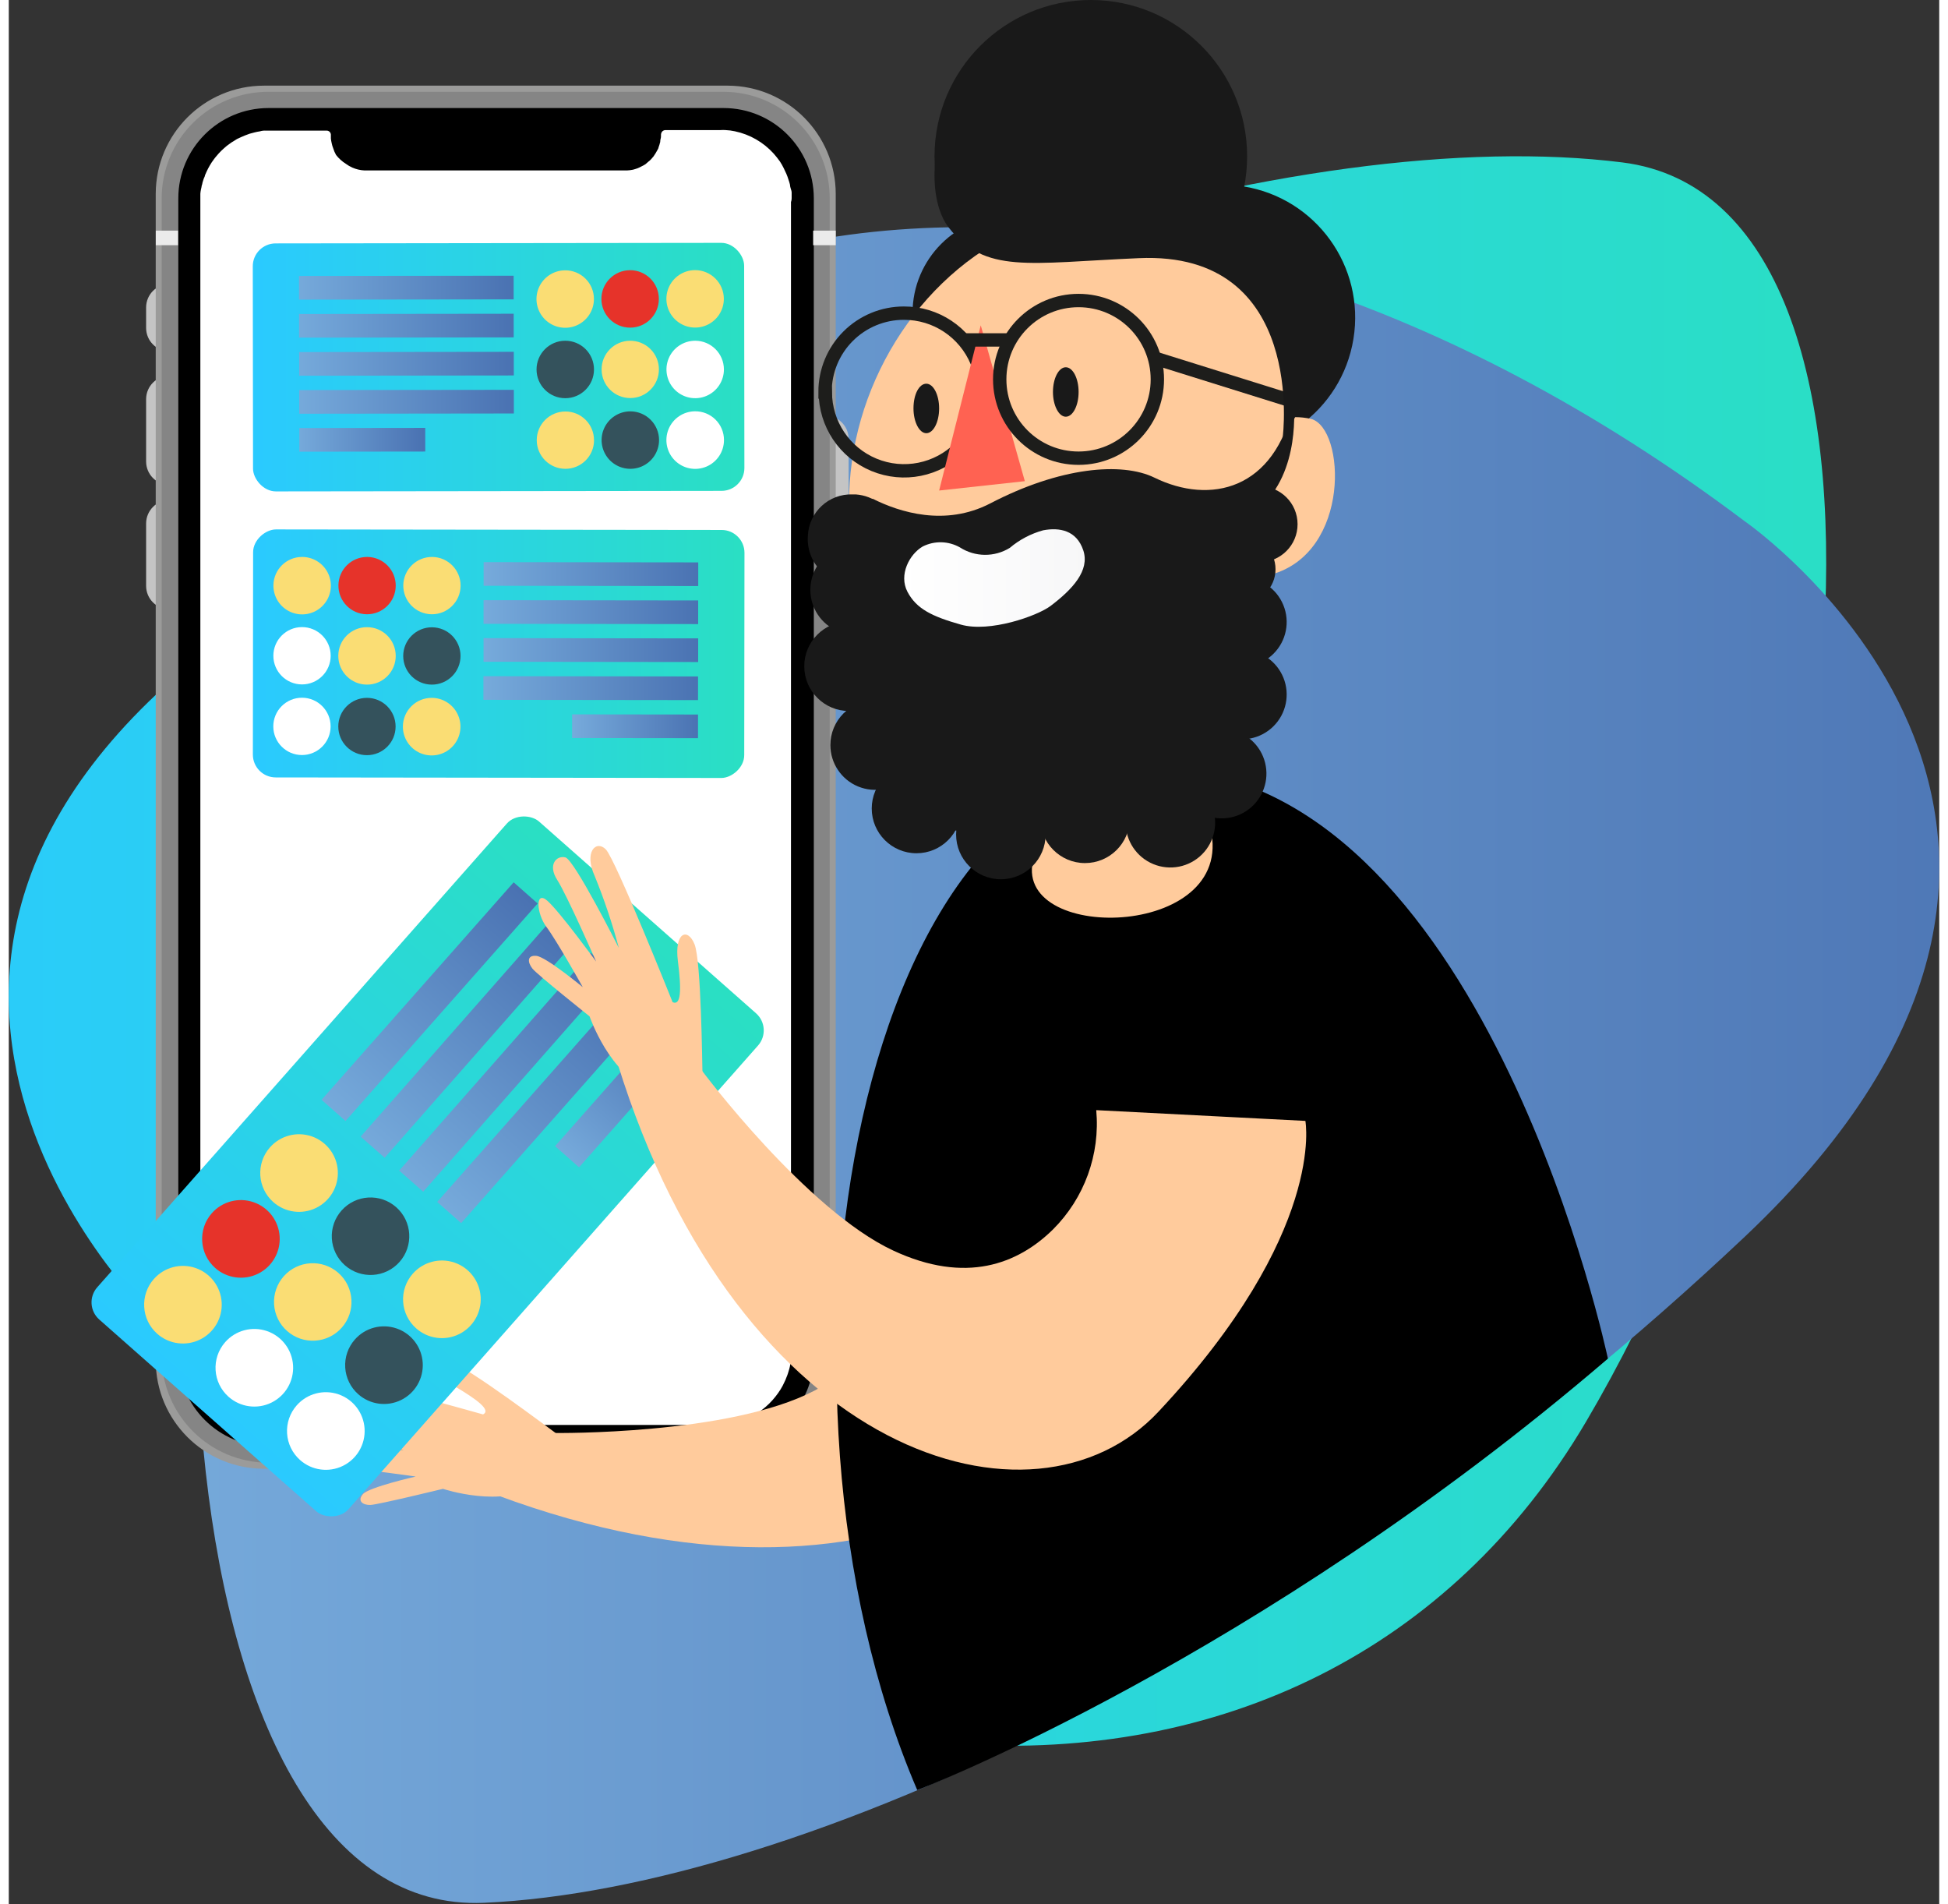 <?xml version="1.0" encoding="UTF-8"?>
<svg width="220px" height="215px" viewBox="0 0 289 285" version="1.1" xmlns="http://www.w3.org/2000/svg" xmlns:xlink="http://www.w3.org/1999/xlink">
    <rect x="0" y="0" width="289" height="285" fill="#333333" stroke="none"/>
    <!-- Generator: Sketch 50.2 (55047) - http://www.bohemiancoding.com/sketch -->
    <title>man-mobile</title>
    <desc>Created with Sketch.</desc>
    <defs>
        <linearGradient x1="-0%" y1="49.994%" x2="100%" y2="49.994%" id="linearGradient-1">
            <stop stop-color="#2ACAFF" offset="0%"></stop>
            <stop stop-color="#2ADFC3" offset="100%"></stop>
        </linearGradient>
        <linearGradient x1="-0%" y1="49.998%" x2="99.999%" y2="49.998%" id="linearGradient-2">
            <stop stop-color="#76AADB" offset="0%"></stop>
            <stop stop-color="#4A72B2" offset="100%"></stop>
        </linearGradient>
        <linearGradient x1="-0.408%" y1="49.758%" x2="99.647%" y2="49.758%" id="linearGradient-3">
            <stop stop-color="#2ACAFF" offset="0%"></stop>
            <stop stop-color="#2ADFC3" offset="100%"></stop>
        </linearGradient>
        <linearGradient x1="-0.934%" y1="48.023%" x2="99.097%" y2="48.023%" id="linearGradient-4">
            <stop stop-color="#76AADB" offset="0%"></stop>
            <stop stop-color="#4A72B2" offset="100%"></stop>
        </linearGradient>
        <linearGradient x1="-0.903%" y1="48.023%" x2="99.129%" y2="48.023%" id="linearGradient-5">
            <stop stop-color="#76AADB" offset="0%"></stop>
            <stop stop-color="#4A72B2" offset="100%"></stop>
        </linearGradient>
        <linearGradient x1="-1.485%" y1="48.305%" x2="98.568%" y2="48.305%" id="linearGradient-6">
            <stop stop-color="#76AADB" offset="0%"></stop>
            <stop stop-color="#4A72B2" offset="100%"></stop>
        </linearGradient>
        <linearGradient x1="49.758%" y1="0.285%" x2="49.758%" y2="100.34%" id="linearGradient-7">
            <stop stop-color="#2ACAFF" offset="0%"></stop>
            <stop stop-color="#2ADFC3" offset="100%"></stop>
        </linearGradient>
        <linearGradient x1="46.893%" y1="0.747%" x2="46.893%" y2="100.778%" id="linearGradient-8">
            <stop stop-color="#76AADB" offset="0%"></stop>
            <stop stop-color="#4A72B2" offset="100%"></stop>
        </linearGradient>
        <linearGradient x1="47.175%" y1="0.747%" x2="47.175%" y2="100.778%" id="linearGradient-9">
            <stop stop-color="#76AADB" offset="0%"></stop>
            <stop stop-color="#4A72B2" offset="100%"></stop>
        </linearGradient>
        <linearGradient x1="47.175%" y1="0.716%" x2="47.175%" y2="100.747%" id="linearGradient-10">
            <stop stop-color="#76AADB" offset="0%"></stop>
            <stop stop-color="#4A72B2" offset="100%"></stop>
        </linearGradient>
        <linearGradient x1="46.893%" y1="1.167%" x2="46.893%" y2="101.22%" id="linearGradient-11">
            <stop stop-color="#76AADB" offset="0%"></stop>
            <stop stop-color="#4A72B2" offset="100%"></stop>
        </linearGradient>
        <linearGradient x1="-0.261%" y1="49.283%" x2="99.779%" y2="49.283%" id="linearGradient-12">
            <stop stop-color="#2ACAFF" offset="0%"></stop>
            <stop stop-color="#2ADFC3" offset="100%"></stop>
        </linearGradient>
        <linearGradient x1="-0.622%" y1="41.545%" x2="99.401%" y2="41.545%" id="linearGradient-13">
            <stop stop-color="#76AADB" offset="0%"></stop>
            <stop stop-color="#4A72B2" offset="100%"></stop>
        </linearGradient>
        <linearGradient x1="-1.406%" y1="45.929%" x2="98.71%" y2="45.929%" id="linearGradient-14">
            <stop stop-color="#76AADB" offset="0%"></stop>
            <stop stop-color="#4A72B2" offset="100%"></stop>
        </linearGradient>
        <linearGradient x1="-1.429%" y1="46.347%" x2="98.687%" y2="46.347%" id="linearGradient-15">
            <stop stop-color="#76AADB" offset="0%"></stop>
            <stop stop-color="#4A72B2" offset="100%"></stop>
        </linearGradient>
        <linearGradient x1="-0.668%" y1="41.545%" x2="99.355%" y2="41.545%" id="linearGradient-16">
            <stop stop-color="#76AADB" offset="0%"></stop>
            <stop stop-color="#4A72B2" offset="100%"></stop>
        </linearGradient>
        <linearGradient x1="-1.098%" y1="41.754%" x2="98.941%" y2="41.754%" id="linearGradient-17">
            <stop stop-color="#76AADB" offset="0%"></stop>
            <stop stop-color="#4A72B2" offset="100%"></stop>
        </linearGradient>
        <linearGradient x1="-0.047%" y1="49.825%" x2="100.117%" y2="49.825%" id="linearGradient-18">
            <stop stop-color="#FFFFFF" offset="0%"></stop>
            <stop stop-color="#F7F7F8" offset="100%"></stop>
        </linearGradient>
    </defs>
    <g id="Page-1" stroke="none" stroke-width="1" fill="none" fill-rule="evenodd">
        <g id="man-mobile">
            <path d="M20.66,196.33 C20.66,196.33 -36.19,140.76 38.72,90.86 C113.63,40.96 194.45,18.41 241.56,24.31 C288.67,30.21 276.8,143.79 236.14,212.77 C195.48,281.75 97.68,278 20.66,196.33 Z" id="_Path_" fill="url(#linearGradient-1)" fill-rule="nonzero"></path>
            <path d="M259.94,78.06 C259.94,78.06 325.33,123.31 259.94,185.06 C194.55,246.81 118.6,282.68 71.15,284.8 C23.7,286.92 16.3,173 44.75,98.13 C73.2,23.26 170.29,10.56 259.94,78.06 Z" id="_Path_2" fill="url(#linearGradient-2)" fill-rule="nonzero"></path>
            <g id="_Group_3" transform="translate(10, 0)">
                <g id="_Group_4" transform="translate(10, 12)" fill-rule="nonzero">
                    <g id="_Group_5" transform="translate(0, 62)" fill="#C4C4C4">
                        <path d="M4.05,17.19 C2.121,17.184 0.56,15.619 0.56,13.69 L0.56,4.34 C0.571,2.415 2.125,0.856 4.05,0.84 C5.978,0.851 7.539,2.412 7.55,4.34 L7.55,13.69 C7.545,15.621 5.981,17.185 4.05,17.19 Z" id="_Path_3"></path>
                    </g>
                    <g id="_Group_6" transform="translate(0, 44)" fill="#C4C4C4">
                        <path d="M4.05,16.58 C2.123,16.569 0.565,15.007 0.56,13.08 L0.56,3.74 C0.565,1.813 2.123,0.251 4.05,0.24 C5.978,0.251 7.539,1.812 7.55,3.74 L7.55,13.09 C7.528,15.012 5.972,16.564 4.05,16.58 Z" id="_Path_4"></path>
                    </g>
                    <g id="_Group_7" transform="translate(0, 30)" fill="#C4C4C4">
                        <path d="M4.05,10.58 C2.129,10.575 0.571,9.021 0.56,7.1 L0.56,4 C0.571,2.077 2.127,0.521 4.05,0.51 C5.975,0.521 7.534,2.075 7.55,4 L7.55,7.1 C7.534,9.023 5.973,10.575 4.05,10.58 Z" id="_Path_5"></path>
                    </g>
                    <g id="_Group_8" transform="translate(98, 50)" fill="#C4C4C4">
                        <path d="M4.24,24.48 C2.318,24.48 0.76,22.922 0.76,21 L0.76,3.69 C0.76,1.766 2.316,0.206 4.24,0.2 C6.165,0.205 7.725,1.765 7.73,3.69 L7.73,21 C7.724,22.924 6.164,24.48 4.24,24.48 Z" id="_Path_6"></path>
                    </g>
                    <g id="_Group_9" transform="translate(2, 0)">
                        <path d="M20.46,1.74 L81.36,1.74 C92.138,1.746 100.874,10.482 100.88,21.26 L100.88,187.39 C100.88,198.176 92.136,206.92 81.35,206.92 L20.46,206.92 C9.679,206.92 0.94,198.181 0.94,187.4 L0.94,21.26 C0.94,10.479 9.679,1.74 20.46,1.74 Z" id="_Path_7" fill="#000000"></path>
                        <path d="M85.61,207.83 L16.15,207.83 C7.232,207.808 0.011,200.578 0,191.66 L0,17 C0.017,8.067 7.257,0.831 16.19,0.82 L85.66,0.82 C94.571,0.864 101.778,8.089 101.8,17 L101.8,191.66 C101.778,200.589 94.539,207.819 85.61,207.83 Z M16.19,2.64 C8.27,2.662 1.856,9.08 1.84,17 L1.84,191.66 C1.857,199.577 8.273,205.989 16.19,206 L85.66,206 C93.571,205.978 99.978,199.571 100,191.66 L100,17 C99.989,9.06 93.55,2.63 85.61,2.63 L16.19,2.63 L16.19,2.64 Z" id="_Compound_Path_" fill="#9B9B9A"></path>
                    </g>
                    <g id="_Group_10" transform="translate(2, 1)" fill="#858585">
                        <g id="_Group_11">
                            <path d="M85,3.17 C92.463,3.17 98.514,9.217 98.52,16.68 L98.52,190 C98.503,197.455 92.455,203.49 85,203.49 L16.89,203.49 C9.439,203.485 3.397,197.451 3.38,190 L3.38,16.68 C3.386,9.221 9.431,3.176 16.89,3.17 L85,3.17 Z M85,0.74 L16.89,0.74 C12.657,0.724 8.592,2.392 5.591,5.377 C2.589,8.361 0.898,12.417 0.89,16.65 L0.89,190 C0.929,198.809 8.081,205.93 16.89,205.93 L85,205.93 C93.784,205.908 100.895,198.784 100.9,190 L100.9,16.68 C100.906,7.89 93.79,0.757 85,0.74 Z" id="_Compound_Path_2"></path>
                        </g>
                    </g>
                    <g id="_Group_12" transform="translate(2, 22)" fill="#EBEBEB">
                        <rect id="_Path_8" x="0.01" y="0.52" width="3.32" height="2.18"></rect>
                    </g>
                    <g id="_Group_13" transform="translate(100, 22)" fill="#EBEBEB">
                        <rect id="_Path_9" x="0.42" y="0.52" width="3.38" height="2.18"></rect>
                    </g>
                    <g id="_Group_14" transform="translate(2, 185)" fill="#EBEBEB">
                        <rect id="_Path_10" x="0.01" y="0.82" width="3.4" height="2.18"></rect>
                    </g>
                    <g id="_Group_15" transform="translate(100, 185)" fill="#EBEBEB">
                        <rect id="_Path_11" x="0.37" y="0.82" width="3.4" height="2.18"></rect>
                    </g>
                    <path d="M97.2,17.7 L97.2,17 C97.218,16.768 97.18,16.535 97.09,16.32 C97.01,16.084 96.96,15.839 96.94,15.59 C96.88,15.36 96.8,15.08 96.71,14.84 C96.628,14.568 96.531,14.301 96.42,14.04 C96.29,13.74 96.15,13.45 96.01,13.16 C95.841,12.815 95.65,12.481 95.44,12.16 C95.153,11.758 94.846,11.371 94.52,11 C92.984,9.294 90.946,8.121 88.7,7.65 C88.243,7.55 87.778,7.49 87.31,7.47 C87.054,7.45 86.796,7.45 86.54,7.47 L78.31,7.47 C78.108,7.471 77.917,7.562 77.79,7.72 C77.7,7.834 77.647,7.974 77.64,8.12 L77.64,8.26 C77.651,8.456 77.628,8.652 77.57,8.84 C77.5,9.04 77.57,9.23 77.47,9.43 C77.432,9.608 77.378,9.782 77.31,9.95 C77.277,10.136 77.205,10.313 77.1,10.47 C77.02,10.632 76.93,10.789 76.83,10.94 C76.739,11.099 76.639,11.253 76.53,11.4 C76.42,11.54 76.29,11.68 76.17,11.82 C76.042,11.96 75.902,12.087 75.75,12.2 C75.611,12.335 75.464,12.462 75.31,12.58 C75.131,12.697 74.944,12.8 74.75,12.89 C74.556,12.999 74.356,13.095 74.15,13.18 C73.92,13.26 73.68,13.34 73.44,13.4 C73.144,13.462 72.843,13.499 72.54,13.51 L33.25,13.51 C32.629,13.481 32.019,13.339 31.45,13.09 C31.096,12.935 30.761,12.74 30.45,12.51 C29.895,12.16 29.405,11.716 29,11.2 C28.82,10.884 28.676,10.548 28.57,10.2 C28.468,9.948 28.391,9.687 28.34,9.42 C28.285,9.193 28.245,8.962 28.22,8.73 C28.22,8.53 28.22,8.33 28.22,8.13 C28.194,7.802 27.919,7.549 27.59,7.55 L18.5,7.55 C18.193,7.532 17.884,7.569 17.59,7.66 C17.32,7.698 17.053,7.751 16.79,7.82 L16.04,8.02 L15.37,8.27 L14.76,8.53 L14.16,8.81 L13.64,9.14 C13.457,9.238 13.283,9.352 13.12,9.48 L12.65,9.82 L12.2,10.21 L11.79,10.59 L11.4,11 C11.267,11.14 11.147,11.28 11.04,11.42 C10.91,11.56 10.81,11.71 10.7,11.85 C10.585,11.994 10.479,12.144 10.38,12.3 C10.29,12.45 10.19,12.62 10.09,12.77 C9.995,12.922 9.909,13.079 9.83,13.24 C9.75,13.41 9.66,13.57 9.59,13.74 C9.507,13.902 9.433,14.069 9.37,14.24 C9.37,14.41 9.23,14.59 9.18,14.76 L9.01,15.3 C8.982,15.484 8.935,15.665 8.87,15.84 C8.87,16.02 8.79,16.21 8.76,16.41 C8.722,16.602 8.695,16.795 8.68,16.99 C8.68,17.2 8.68,17.38 8.68,17.59 L8.68,190.2 C8.67,190.468 8.691,190.736 8.74,191 C8.753,191.285 8.8,191.567 8.88,191.84 C8.982,192.133 9.059,192.434 9.11,192.74 C9.2,193.059 9.307,193.372 9.43,193.68 C9.563,194.021 9.714,194.354 9.88,194.68 C10.08,195.07 10.29,195.45 10.52,195.82 C10.822,196.305 11.156,196.77 11.52,197.21 C13.258,199.225 15.626,200.592 18.24,201.09 C18.781,201.193 19.329,201.257 19.88,201.28 L86.18,201.28 C86.574,201.282 86.969,201.258 87.36,201.21 C87.698,201.186 88.033,201.129 88.36,201.04 L89.28,200.81 L90.1,200.5 L90.85,200.18 L91.54,199.82 C91.76,199.7 91.97,199.56 92.18,199.42 L92.78,199 C92.97,198.86 93.15,198.71 93.32,198.56 C93.49,198.41 93.67,198.25 93.83,198.09 L94.31,197.59 C94.46,197.42 94.61,197.25 94.75,197.07 L95.15,196.54 L95.52,195.99 C95.63,195.81 95.75,195.61 95.85,195.42 L96.14,194.82 C96.241,194.623 96.328,194.419 96.4,194.21 C96.493,194.003 96.573,193.793 96.64,193.58 C96.71,193.38 96.77,193.14 96.84,192.92 C96.902,192.699 96.952,192.476 96.99,192.25 C97.041,192.023 97.078,191.792 97.1,191.56 L97.1,190.08 L97.1,18.24 C97.168,18.068 97.202,17.885 97.2,17.7 Z" id="_Path_12" fill="#FFFFFF"></path>
                </g>
                <g id="_Group_16" transform="translate(26, 36)" fill-rule="nonzero">
                    <g id="_Group_17">
                        <rect id="_Path_13" fill="url(#linearGradient-3)" transform="translate(37.327, 18.95) rotate(-0.07) translate(-37.327, -18.95) " x="0.547" y="0.39" width="73.56" height="37.12" rx="3.42"></rect>
                        <g id="_Group_18" transform="translate(7, 5)">
                            <g id="_Group_19">
                                <rect id="_Rectangle_" fill="url(#linearGradient-4)" transform="translate(16.518, 2.057) rotate(-0.07) translate(-16.518, -2.057) " x="0.453" y="0.287" width="32.13" height="3.54"></rect>
                                <rect id="_Rectangle_2" fill="url(#linearGradient-5)" transform="translate(16.525, 7.747) rotate(-0.07) translate(-16.525, -7.747) " x="0.46" y="5.977" width="32.13" height="3.54"></rect>
                                <rect id="_Rectangle_3" fill="url(#linearGradient-5)" transform="translate(16.541, 13.447) rotate(-0.07) translate(-16.541, -13.447) " x="0.476" y="11.677" width="32.13" height="3.54"></rect>
                                <rect id="_Rectangle_4" fill="url(#linearGradient-5)" transform="translate(16.548, 19.137) rotate(-0.07) translate(-16.548, -19.137) " x="0.483" y="17.367" width="32.13" height="3.54"></rect>
                                <rect id="_Rectangle_5" fill="url(#linearGradient-6)" transform="translate(9.925, 24.825) rotate(-0.07) translate(-9.925, -24.825) " x="0.5" y="23.055" width="18.85" height="3.54"></rect>
                            </g>
                        </g>
                        <g id="_Group_20" transform="translate(43, 4)" fill="#FADD74">
                            <path d="M8.6,4.75 C8.604,6.49 7.559,8.061 5.952,8.73 C4.346,9.399 2.495,9.033 1.263,7.804 C0.031,6.575 -0.339,4.725 0.326,3.117 C0.991,1.509 2.56,0.46 4.3,0.46 C5.44,0.455 6.536,0.905 7.343,1.71 C8.15,2.515 8.603,3.61 8.6,4.75 Z" id="_Path_14"></path>
                        </g>
                        <path d="M61.32,8.74 C61.32,11.112 59.399,13.036 57.027,13.04 C54.654,13.044 52.727,11.125 52.72,8.753 C52.713,6.381 54.628,4.451 57,4.44 C58.144,4.435 59.243,4.885 60.053,5.692 C60.864,6.499 61.32,7.596 61.32,8.74 Z" id="_Path_15" fill="#E6332A"></path>
                        <g id="_Group_21" transform="translate(62, 4)" fill="#FADD74">
                            <path d="M9.05,4.72 C9.054,6.46 8.009,8.031 6.402,8.7 C4.796,9.369 2.945,9.003 1.713,7.774 C0.481,6.545 0.111,4.695 0.776,3.087 C1.441,1.479 3.01,0.43 4.75,0.43 C7.119,0.435 9.039,2.351 9.05,4.72 Z" id="_Path_16"></path>
                        </g>
                        <g id="_Group_22" transform="translate(43, 15)" fill="#34525C">
                            <path d="M8.61,4.31 C8.604,6.682 6.679,8.602 4.307,8.6 C1.934,8.598 0.012,6.676 0.01,4.303 C0.008,1.931 1.928,0.006 4.3,-1.41454909e-14 C5.445,-0.005 6.544,0.447 7.354,1.256 C8.163,2.066 8.615,3.165 8.61,4.31 Z" id="_Path_17"></path>
                        </g>
                        <g id="_Group_23" transform="translate(52, 15)" fill="#FADD74">
                            <path d="M9.33,4.29 C9.33,6.654 7.417,8.573 5.053,8.58 C2.689,8.587 0.765,6.68 0.75,4.316 C0.735,1.952 2.636,0.022 5,-6.96109294e-15 C6.145,-0.011 7.246,0.437 8.059,1.242 C8.873,2.048 9.33,3.145 9.33,4.29 Z" id="_Path_18"></path>
                        </g>
                        <path d="M71.06,19.29 C71.064,21.031 70.018,22.603 68.41,23.271 C66.802,23.939 64.951,23.572 63.719,22.341 C62.488,21.109 62.121,19.258 62.789,17.65 C63.457,16.042 65.029,14.996 66.77,15 C69.137,15.005 71.055,16.923 71.06,19.29 Z" id="_Path_19" fill="#FFFFFF"></path>
                        <g id="_Group_24" transform="translate(43, 25)" fill="#FADD74">
                            <path d="M8.62,4.88 C8.62,7.249 6.699,9.17 4.33,9.17 C1.961,9.17 0.04,7.249 0.04,4.88 C0.04,2.511 1.961,0.59 4.33,0.59 C5.466,0.587 6.556,1.037 7.359,1.841 C8.163,2.644 8.613,3.734 8.61,4.87 L8.62,4.88 Z" id="_Path_20"></path>
                        </g>
                        <g id="_Group_25" transform="translate(52, 25)" fill="#34525C">
                            <path d="M9.35,4.87 C9.35,6.61 8.301,8.179 6.693,8.844 C5.085,9.509 3.235,9.139 2.006,7.907 C0.777,6.675 0.411,4.824 1.08,3.218 C1.749,1.611 3.32,0.566 5.06,0.57 C7.431,0.576 9.35,2.499 9.35,4.87 Z" id="_Path_21"></path>
                        </g>
                        <path d="M71.07,29.85 C71.078,31.594 70.034,33.171 68.426,33.845 C66.817,34.519 64.961,34.157 63.723,32.928 C62.485,31.699 62.111,29.846 62.773,28.232 C63.436,26.619 65.006,25.564 66.75,25.56 C67.893,25.552 68.992,26 69.803,26.806 C70.614,27.611 71.07,28.707 71.07,29.85 Z" id="_Path_22" fill="#FFFFFF"></path>
                    </g>
                    <g id="_Group_26" transform="translate(0, 43)">
                        <rect id="_Path_23" fill="url(#linearGradient-7)" transform="translate(37.34, 18.84) rotate(-89.93) translate(-37.34, -18.84) " x="18.78" y="-17.94" width="37.12" height="73.56" rx="3.42"></rect>
                        <g id="_Group_27" transform="translate(35, 5)">
                            <g id="_Group_28">
                                <rect id="_Rectangle_6" fill="url(#linearGradient-8)" transform="translate(16.151, 1.925) rotate(-89.93) translate(-16.151, -1.925) " x="14.381" y="-14.14" width="3.54" height="32.13"></rect>
                                <rect id="_Rectangle_7" fill="url(#linearGradient-9)" transform="translate(16.141, 7.622) rotate(-89.93) translate(-16.141, -7.622) " x="14.371" y="-8.443" width="3.54" height="32.13"></rect>
                                <rect id="_Rectangle_8" fill="url(#linearGradient-10)" transform="translate(16.141, 13.299) rotate(-89.93) translate(-16.141, -13.299) " x="14.371" y="-2.766" width="3.54" height="32.13"></rect>
                                <rect id="_Rectangle_9" fill="url(#linearGradient-10)" transform="translate(16.121, 18.996) rotate(-89.93) translate(-16.121, -18.996) " x="14.351" y="2.931" width="3.54" height="32.13"></rect>
                                <rect id="_Rectangle_10" fill="url(#linearGradient-11)" transform="translate(22.759, 24.703) rotate(-89.93) translate(-22.759, -24.703) " x="20.989" y="15.278" width="3.54" height="18.85"></rect>
                            </g>
                        </g>
                        <g id="_Group_29" transform="translate(23, 4)" fill="#FADD74">
                            <path d="M0.06,4.61 C0.038,6.979 1.941,8.918 4.31,8.94 C6.679,8.962 8.618,7.059 8.64,4.69 C8.662,2.321 6.759,0.382 4.39,0.36 C2.023,0.343 0.087,2.243 0.06,4.61 Z" id="_Path_24"></path>
                        </g>
                        <path d="M13.35,8.59 C13.317,10.959 15.211,12.906 17.58,12.939 C19.949,12.972 21.896,11.079 21.929,8.71 C21.962,6.341 20.069,4.393 17.7,4.36 L17.64,4.36 C15.294,4.36 13.383,6.244 13.35,8.59 Z" id="_Path_25" fill="#E6332A"></path>
                        <g id="_Group_30" transform="translate(3, 4)" fill="#FADD74">
                            <path d="M0.62,4.53 C0.568,6.273 1.573,7.875 3.165,8.585 C4.757,9.296 6.62,8.976 7.883,7.774 C9.146,6.571 9.558,4.726 8.926,3.101 C8.294,1.476 6.743,0.393 5,0.36 L4.88,0.36 C2.568,0.375 0.685,2.219 0.62,4.53 Z" id="_Path_26"></path>
                        </g>
                        <g id="_Group_31" transform="translate(23, 14)" fill="#34525C">
                            <path d="M0.05,5.18 C0.05,7.548 1.969,9.468 4.337,9.47 C6.705,9.472 8.626,7.555 8.63,5.187 C8.634,2.819 6.718,0.896 4.35,0.89 C3.21,0.887 2.117,1.338 1.31,2.143 C0.503,2.948 0.05,4.04 0.05,5.18 Z" id="_Path_27"></path>
                        </g>
                        <g id="_Group_32" transform="translate(13, 14)" fill="#FADD74">
                            <path d="M0.33,5.17 C0.33,7.545 2.255,9.47 4.63,9.47 C7.005,9.47 8.93,7.545 8.93,5.17 C8.93,2.795 7.005,0.87 4.63,0.87 C2.265,0.864 0.341,2.775 0.33,5.14 L0.33,5.17 Z" id="_Path_28"></path>
                        </g>
                        <path d="M3.61,19.15 C3.61,21.519 5.531,23.44 7.9,23.44 C10.269,23.44 12.19,21.519 12.19,19.15 C12.19,16.781 10.269,14.86 7.9,14.86 C5.531,14.86 3.61,16.781 3.61,19.15 Z" id="_Path_29" fill="#FFFFFF"></path>
                        <g id="_Group_33" transform="translate(23, 25)" fill="#FADD74">
                            <path d="M8.20944332e-17,4.74 C-0.008,6.484 1.036,8.061 2.644,8.735 C4.253,9.409 6.109,9.047 7.347,7.818 C8.585,6.589 8.959,4.736 8.297,3.122 C7.634,1.509 6.064,0.454 4.32,0.45 C1.944,0.444 0.011,2.364 8.20944332e-17,4.74 Z" id="_Path_30"></path>
                        </g>
                        <g id="_Group_34" transform="translate(13, 25)" fill="#34525C">
                            <circle id="_Path_31" cx="4.62" cy="4.74" r="4.29"></circle>
                        </g>
                        <path d="M3.6,29.73 C3.606,32.097 5.527,34.012 7.893,34.01 C10.26,34.008 12.178,32.09 12.18,29.723 C12.182,27.357 10.267,25.436 7.9,25.43 C6.759,25.427 5.663,25.88 4.857,26.687 C4.05,27.493 3.597,28.589 3.6,29.73 Z" id="_Path_32" fill="#FFFFFF"></path>
                    </g>
                </g>
                <g id="_Group_35">
                    <g id="_Group_36" transform="translate(33, 147)" fill="#FFCB9C" fill-rule="nonzero">
                        <g id="_Group_37" transform="translate(30, 0)">
                            <g id="_Group_38">
                                <path d="M90.92,44.37 C84.92,8.06 69.81,0.44 69.81,0.44 L61.09,10.64 C61.327,11.301 61.452,11.998 61.46,12.7 C61.46,18.96 61.15,26.29 55.62,30.15 C57.804,33.144 59.182,36.65 59.62,40.33 C60.47,47.6 58.23,55.61 47.56,61.17 C34.8,67.81 8.8,67.48 8.8,67.48 L0.09,76.79 C58.07,98.32 95.37,71.23 90.92,44.37 Z" id="_Path_33"></path>
                            </g>
                        </g>
                        <g id="_Group_39" transform="translate(0, 56)">
                            <path d="M28,8.7 C28,8.7 5.77,2.42 3.76,2.7 C1.75,2.98 2.04,5.55 5.9,6.42 C9.541,7.437 13.118,8.673 16.61,10.12 C16.61,10.12 2,7.35 0.94,8.24 C-0.12,9.13 0.19,11.02 2.86,11.24 C5.53,11.46 16.1,14.02 16.1,14.02 C12.205,13.878 8.304,13.972 4.42,14.3 C1.96,14.82 4.96,16.77 7.42,16.8 C9.88,16.83 17.92,18 17.92,18 C17.92,18 10.92,19.59 10.02,20.63 C9.12,21.67 10.02,22.29 11.15,22.25 C12.28,22.21 22,19.84 22,19.84 C22,19.84 31,22.84 36,19.23 C41,15.62 39.81,12.14 39,11.58 C38.19,11.02 25.64,1.52 23,0.79 C20.36,0.06 19.67,2.09 23.45,4.31 C27.23,6.53 29.23,8.07 28,8.7 Z" id="_Path_34"></path>
                        </g>
                    </g>
                    <path d="M229.4,203.35 C229.4,203.35 211.69,119 164.47,115.1 C117.25,111.2 100.06,207.41 126,267.92 C126,268 176.93,248.34 229.4,203.35 Z" id="_Path_35" fill="#000000" fill-rule="nonzero"></path>
                    <g id="_Group_40" transform="translate(0, 120)" fill-rule="nonzero">
                        <rect id="_Path_36" fill="url(#linearGradient-12)" transform="translate(52.707, 54.579) rotate(-48.54) translate(-52.707, -54.579) " x="2.982" y="29.489" width="99.45" height="50.18" rx="3.42"></rect>
                        <g id="_Group_41" transform="translate(36, 12)">
                            <g id="_Group_42">
                                <rect id="_Rectangle_11" fill="url(#linearGradient-13)" transform="translate(16.999, 17.922) rotate(-48.54) translate(-16.999, -17.922) " x="-4.721" y="15.527" width="43.44" height="4.79"></rect>
                                <rect id="_Rectangle_12" fill="url(#linearGradient-14)" transform="translate(22.81, 23.415) rotate(-48.65) translate(-22.81, -23.415) " x="1.11" y="21.02" width="43.4" height="4.79"></rect>
                                <rect id="_Rectangle_13" fill="url(#linearGradient-15)" transform="translate(28.58, 28.498) rotate(-48.65) translate(-28.58, -28.498) " x="6.88" y="26.103" width="43.4" height="4.79"></rect>
                                <rect id="_Rectangle_14" fill="url(#linearGradient-16)" transform="translate(34.311, 33.206) rotate(-48.54) translate(-34.311, -33.206) " x="12.591" y="30.811" width="43.44" height="4.79"></rect>
                                <rect id="_Rectangle_15" fill="url(#linearGradient-17)" transform="translate(46.016, 31.581) rotate(-48.54) translate(-46.016, -31.581) " x="33.271" y="29.186" width="25.49" height="4.79"></rect>
                            </g>
                        </g>
                        <g id="_Group_43" transform="translate(27, 49)" fill="#FADD74">
                            <path d="M2.61,10.93 C4.372,12.486 6.897,12.827 9.008,11.794 C11.119,10.762 12.4,8.56 12.255,6.214 C12.109,3.869 10.564,1.842 8.341,1.079 C6.119,0.317 3.655,0.968 2.1,2.73 C-0.023,5.135 0.205,8.806 2.61,10.93 Z" id="_Path_37"></path>
                        </g>
                        <path d="M20.9,69.78 C22.66,71.338 25.184,71.682 27.297,70.653 C29.409,69.623 30.694,67.422 30.551,65.076 C30.408,62.731 28.865,60.702 26.643,59.937 C24.421,59.171 21.957,59.82 20.4,61.58 C18.28,63.985 18.503,67.651 20.9,69.78 Z" id="_Path_38" fill="#E6332A"></path>
                        <g id="_Group_44" transform="translate(10, 69)" fill="#FADD74">
                            <path d="M2.22,10.63 C3.98,12.188 6.504,12.532 8.617,11.503 C10.729,10.473 12.014,8.272 11.871,5.926 C11.728,3.581 10.185,1.552 7.963,0.787 C5.741,0.021 3.277,0.67 1.72,2.43 C-0.4,4.835 -0.177,8.501 2.22,10.63 Z" id="_Path_39"></path>
                        </g>
                        <g id="_Group_45" transform="translate(38, 59)" fill="#34525C">
                            <path d="M2.31,10.37 C4.707,12.495 8.372,12.275 10.497,9.879 C12.622,7.483 12.403,3.817 10.007,1.692 C7.611,-0.434 3.946,-0.215 1.82,2.18 C0.796,3.33 0.272,4.84 0.364,6.377 C0.456,7.914 1.156,9.351 2.31,10.37 Z" id="_Path_40"></path>
                        </g>
                        <g id="_Group_46" transform="translate(29, 69)" fill="#FADD74">
                            <path d="M2.67,10.22 C5.072,12.338 8.736,12.109 10.855,9.708 C12.974,7.307 12.746,3.642 10.346,1.523 C7.945,-0.597 4.28,-0.37 2.16,2.03 C1.141,3.183 0.622,4.695 0.718,6.231 C0.813,7.767 1.516,9.202 2.67,10.22 Z" id="_Path_41"></path>
                        </g>
                        <path d="M22.91,89.07 C24.671,90.628 27.197,90.972 29.31,89.94 C31.423,88.908 32.706,86.705 32.559,84.358 C32.413,82.011 30.867,79.984 28.643,79.223 C26.418,78.461 23.954,79.115 22.4,80.88 C20.284,83.284 20.512,86.947 22.91,89.07 Z" id="_Path_42" fill="#FFFFFF"></path>
                        <g id="_Group_47" transform="translate(49, 68)" fill="#FADD74">
                            <path d="M2,10.83 C3.763,12.386 6.289,12.726 8.401,11.692 C10.512,10.658 11.792,8.453 11.643,6.106 C11.494,3.76 9.946,1.734 7.72,0.975 C5.495,0.216 3.032,0.874 1.48,2.64 C0.46,3.794 -0.059,5.306 0.038,6.843 C0.136,8.38 0.842,9.815 2,10.83 Z" id="_Path_43"></path>
                        </g>
                        <g id="_Group_48" transform="translate(40, 78)" fill="#34525C">
                            <path d="M2.32,10.68 C4.081,12.238 6.607,12.582 8.72,11.55 C10.833,10.518 12.116,8.315 11.969,5.968 C11.823,3.621 10.277,1.594 8.053,0.833 C5.828,0.071 3.364,0.725 1.81,2.49 C0.791,3.643 0.272,5.155 0.368,6.691 C0.463,8.227 1.166,9.662 2.32,10.68 Z" id="_Path_44"></path>
                        </g>
                        <path d="M33.61,98.53 C35.369,100.091 37.895,100.437 40.009,99.408 C42.123,98.379 43.409,96.177 43.266,93.83 C43.122,91.483 41.578,89.454 39.355,88.69 C37.131,87.926 34.666,88.577 33.11,90.34 C32.09,91.492 31.569,93.003 31.663,94.539 C31.757,96.075 32.457,97.511 33.61,98.53 Z" id="_Path_45" fill="#FFFFFF"></path>
                    </g>
                    <g id="_Group_49" transform="translate(67, 126)" fill="#FFCB9C" fill-rule="nonzero">
                        <g id="_Group_50" transform="translate(14, 33)">
                            <g id="_Group_51">
                                <path d="M103.11,8.77 C103.11,8.77 106.27,25.44 81.11,52.3 C62.53,72.18 18.33,59.12 0.11,0.06 L12.8,1.28 C12.8,1.28 28.39,22.12 41.42,28.18 C52.28,33.24 60.06,30.18 65.3,25.04 C70.024,20.347 72.408,13.791 71.8,7.16 L103.11,8.77 Z" id="_Path_46"></path>
                            </g>
                        </g>
                        <g id="_Group_52">
                            <path d="M22.38,24 C22.38,24 13.83,2.6 12.38,1.13 C10.93,-0.34 9.07,1.51 10.72,5.13 C12.148,8.634 13.354,12.224 14.33,15.88 C14.33,15.88 7.67,2.67 6.33,2.33 C4.99,1.99 3.65,3.44 5.1,5.69 C6.55,7.94 10.93,17.92 10.93,17.92 C10.93,17.92 5.49,10.46 3.63,8.82 C1.77,7.18 1.99,10.75 3.5,12.75 C5.01,14.75 8.93,21.75 8.93,21.75 C8.93,21.75 3.44,17.21 1.99,17.07 C0.54,16.93 0.68,18.07 1.39,18.97 C2.1,19.87 9.95,26.12 9.95,26.12 C9.95,26.12 13.04,35.12 18.95,36.85 C24.86,38.58 26.89,35.56 26.85,34.56 C26.81,33.56 26.67,17.89 25.67,15.35 C24.67,12.81 22.61,13.5 23.17,17.85 C23.73,22.2 23.63,24.57 22.38,24 Z" id="_Path_47"></path>
                        </g>
                    </g>
                    <g id="_Group_53" transform="translate(109, 0)">
                        <circle id="_Path_48" fill="#191919" fill-rule="nonzero" cx="42.99" cy="23.4" r="23.4"></circle>
                        <circle id="_Path_49" fill="#191919" fill-rule="nonzero" cx="30.96" cy="46.87" r="14.66"></circle>
                        <circle id="_Path_50" fill="#191919" fill-rule="nonzero" transform="translate(62.673, 47.533) rotate(-80.78) translate(-62.673, -47.533) " cx="62.673" cy="47.533" r="19.89"></circle>
                        <g id="_Group_54" transform="translate(0, 30)">
                            <g id="_Group_55">
                                <path d="M6.83,47 C7.33,58.76 10.26,69.38 27.9,77.33 C27.9,77.33 36.96,86.42 34.31,98.91 C31.66,111.4 65.83,110.46 60.7,93.24 C55.57,76.02 64.07,56.13 70.25,44.83 C76.43,33.53 73.88,10 59.64,2.3 C54.08,-0.7 40.19,0.66 31.07,5.08 C15.75,12.65 6.11,29.93 6.83,47 Z" id="_Path_51" fill="#FFCB9C" fill-rule="nonzero"></path>
                                <path d="M66.73,34.7 C69.371,32.718 72.746,31.987 75.97,32.7 C81.09,34.09 81.97,52.7 69.97,56 C57.97,59.3 62.31,47.53 62.31,47.53 L66.73,34.7 Z" id="_Path_52" fill="#FFCB9C" fill-rule="nonzero"></path>
                                <path d="M6.2,45 C6.66,45.066 7.125,45.103 7.59,45.11 C8.535,45.12 9.475,44.971 10.37,44.67 C14.37,46.67 21.18,48.84 27.93,45.35 C38.38,39.9 47.63,39.11 52.51,41.49 C60.84,45.57 70.57,43.38 73.35,30.37 C73.35,30.37 74.53,40.67 68.15,46.06 C61.77,51.45 61.5,60 62.5,67 C63.5,74 68.5,82 62.08,90.83 C55.66,99.66 45.19,90.83 37.32,92.94 C29.45,95.05 12.12,97.27 8.5,82.94 C4.88,68.61 9.57,63.27 8.5,57.34 C7.59,52.38 5.59,49.37 6.2,45 Z" id="_Path_53" fill="#191919" fill-rule="nonzero"></path>
                                <g id="_Group_56" transform="translate(15, 49)" fill="url(#linearGradient-18)" fill-rule="nonzero">
                                    <g id="_Group_57">
                                        <path d="M15.86,3 C17.316,1.771 19.022,0.874 20.86,0.37 C23.31,-0.09 25.86,0.37 26.86,3.37 C27.86,6.37 25.29,9.18 21.94,11.71 C19.94,13.2 12.86,15.71 8.54,14.49 C4.22,13.27 1.88,12.13 0.54,9.58 C-0.8,7.03 0.84,3.94 2.83,2.79 C4.591,1.909 6.675,1.961 8.39,2.93 C10.658,4.391 13.565,4.418 15.86,3 Z" id="_Path_54"></path>
                                    </g>
                                </g>
                                <path d="M37.32,28.67 C37.32,30.67 38.18,32.37 39.24,32.37 C40.3,32.37 41.16,30.71 41.16,28.67 C41.16,26.63 40.3,24.97 39.24,24.97 C38.18,24.97 37.32,26.63 37.32,28.67 Z" id="_Path_55" fill="#191919" fill-rule="nonzero"></path>
                                <path d="M16.44,31.13 C16.44,33.13 17.3,34.84 18.36,34.84 C19.42,34.84 20.28,33.17 20.28,31.13 C20.28,29.09 19.42,27.43 18.36,27.43 C17.3,27.43 16.44,29 16.44,31.13 Z" id="_Path_56" fill="#191919" fill-rule="nonzero"></path>
                                <path d="M3.24,28.67 C3.24,33.446 6.119,37.752 10.534,39.576 C14.948,41.4 20.026,40.383 23.398,37 C26.77,33.617 27.769,28.535 25.93,24.127 C24.091,19.718 19.776,16.854 15,16.87 C11.87,16.867 8.867,18.11 6.653,20.323 C4.44,22.537 3.197,25.54 3.2,28.67 L3.24,28.67 Z" id="_Path_57" stroke="#1D1D1B" stroke-width="2"></path>
                                <polygon id="_Path_58" fill="#FF6252" fill-rule="nonzero" points="26.51 18.69 20.28 43.42 33.11 42.02"></polygon>
                                <circle id="_Path_59" stroke="#1D1D1B" stroke-width="2" cx="41.15" cy="26.78" r="11.8"></circle>
                                <path d="M23.89,20.88 L30.96,20.88" id="_Path_60" stroke="#1D1D1B" stroke-width="2"></path>
                                <path d="M52.49,23.58 L74.47,30.45" id="_Path_61" stroke="#1D1D1B" stroke-width="2"></path>
                                <path d="M62.58,48.47 C62.586,51.606 65.131,54.144 68.267,54.14 C71.402,54.136 73.942,51.592 73.94,48.457 C73.938,45.321 71.396,42.78 68.26,42.78 C66.752,42.78 65.306,43.38 64.24,44.447 C63.175,45.515 62.577,46.962 62.58,48.47 Z" id="_Path_62" fill="#191919" fill-rule="nonzero"></path>
                                <path d="M60.64,55.2 C60.64,57.961 62.879,60.2 65.64,60.2 C68.401,60.2 70.64,57.961 70.64,55.2 C70.64,52.439 68.401,50.2 65.64,50.2 C62.879,50.2 60.64,52.439 60.64,55.2 Z" id="_Path_63" fill="#191919" fill-rule="nonzero"></path>
                                <path d="M58.91,63.08 C58.902,65.791 60.528,68.239 63.03,69.283 C65.532,70.327 68.416,69.761 70.337,67.848 C72.258,65.936 72.837,63.054 71.805,60.548 C70.772,58.041 68.331,56.404 65.62,56.4 C63.843,56.392 62.136,57.092 60.877,58.346 C59.618,59.599 58.91,61.303 58.91,63.08 Z" id="_Path_64" fill="#191919" fill-rule="nonzero"></path>
                                <path d="M58.91,73.89 C58.886,76.601 60.497,79.059 62.993,80.118 C65.488,81.176 68.376,80.627 70.308,78.726 C72.241,76.825 72.837,73.947 71.82,71.435 C70.802,68.922 68.371,67.27 65.66,67.25 L65.6,67.25 C61.925,67.25 58.937,70.215 58.91,73.89 Z" id="_Path_65" fill="#191919" fill-rule="nonzero"></path>
                                <path d="M55.88,85.78 C55.876,88.491 57.506,90.937 60.009,91.977 C62.512,93.017 65.396,92.447 67.314,90.531 C69.232,88.616 69.807,85.733 68.771,83.228 C67.734,80.723 65.291,79.09 62.58,79.09 C58.884,79.09 55.886,82.084 55.88,85.78 Z" id="_Path_66" fill="#191919" fill-rule="nonzero"></path>
                                <path d="M48.2,93.13 C48.196,95.841 49.826,98.287 52.329,99.327 C54.832,100.367 57.716,99.797 59.634,97.881 C61.552,95.966 62.127,93.083 61.091,90.578 C60.054,88.073 57.611,86.44 54.9,86.44 C53.124,86.437 51.42,87.141 50.163,88.396 C48.906,89.651 48.2,91.354 48.2,93.13 Z" id="_Path_67" fill="#191919" fill-rule="nonzero"></path>
                                <path d="M35.42,92.47 C35.414,96.169 38.408,99.173 42.107,99.18 C45.806,99.187 48.811,96.196 48.82,92.497 C48.829,88.798 45.839,85.791 42.14,85.78 C40.361,85.775 38.654,86.477 37.393,87.732 C36.132,88.987 35.423,90.691 35.42,92.47 Z" id="_Path_68" fill="#191919" fill-rule="nonzero"></path>
                                <circle id="_Path_69" fill="#191919" fill-rule="nonzero" cx="29.52" cy="94.9" r="6.7"></circle>
                                <path d="M10.19,91 C10.184,94.7 13.18,97.704 16.88,97.71 C20.58,97.716 23.584,94.72 23.59,91.02 C23.596,87.32 20.6,84.316 16.9,84.31 C15.123,84.307 13.418,85.011 12.159,86.265 C10.901,87.52 10.193,89.223 10.19,91 Z" id="_Path_70" fill="#191919" fill-rule="nonzero"></path>
                                <path d="M4,81.52 C4,84.231 5.633,86.674 8.138,87.711 C10.643,88.747 13.526,88.172 15.441,86.254 C17.357,84.336 17.927,81.452 16.887,78.949 C15.847,76.446 13.401,74.816 10.69,74.82 C8.914,74.82 7.211,75.526 5.956,76.783 C4.701,78.04 3.997,79.744 4,81.52 Z" id="_Path_71" fill="#191919" fill-rule="nonzero"></path>
                                <circle id="_Path_72" fill="#191919" fill-rule="nonzero" cx="6.79" cy="69.72" r="6.7"></circle>
                                <path d="M1,58.29 C1,61.001 2.633,63.444 5.138,64.481 C7.643,65.517 10.526,64.942 12.441,63.024 C14.357,61.106 14.927,58.222 13.887,55.719 C12.847,53.216 10.401,51.586 7.69,51.59 C5.918,51.587 4.218,52.289 2.964,53.539 C1.709,54.79 1.003,56.488 1,58.26 L1,58.29 Z" id="_Path_73" fill="#191919" fill-rule="nonzero"></path>
                                <path d="M0.63,50.19 C0.426,52.899 1.876,55.464 4.303,56.687 C6.73,57.909 9.654,57.547 11.709,55.77 C13.765,53.993 14.546,51.151 13.687,48.574 C12.829,45.996 10.5,44.19 7.79,44 L7.31,44 C3.762,43.882 0.782,46.644 0.63,50.19 Z" id="_Path_74" fill="#191919" fill-rule="nonzero"></path>
                            </g>
                        </g>
                        <path d="M71.72,65.42 C71.72,65.42 75.32,37.51 50.16,38.64 C33.57,39.36 27.16,41.05 21.71,34.05 C16.26,27.05 20.57,3.49 43.34,3.38 C66.11,3.27 65.76,29.77 65.76,29.77 C65.76,29.77 87,38.3 73.47,62.63 L71.72,65.42 Z" id="_Path_75" fill="#191919" fill-rule="nonzero"></path>
                    </g>
                </g>
            </g>
        </g>
    </g>
</svg>